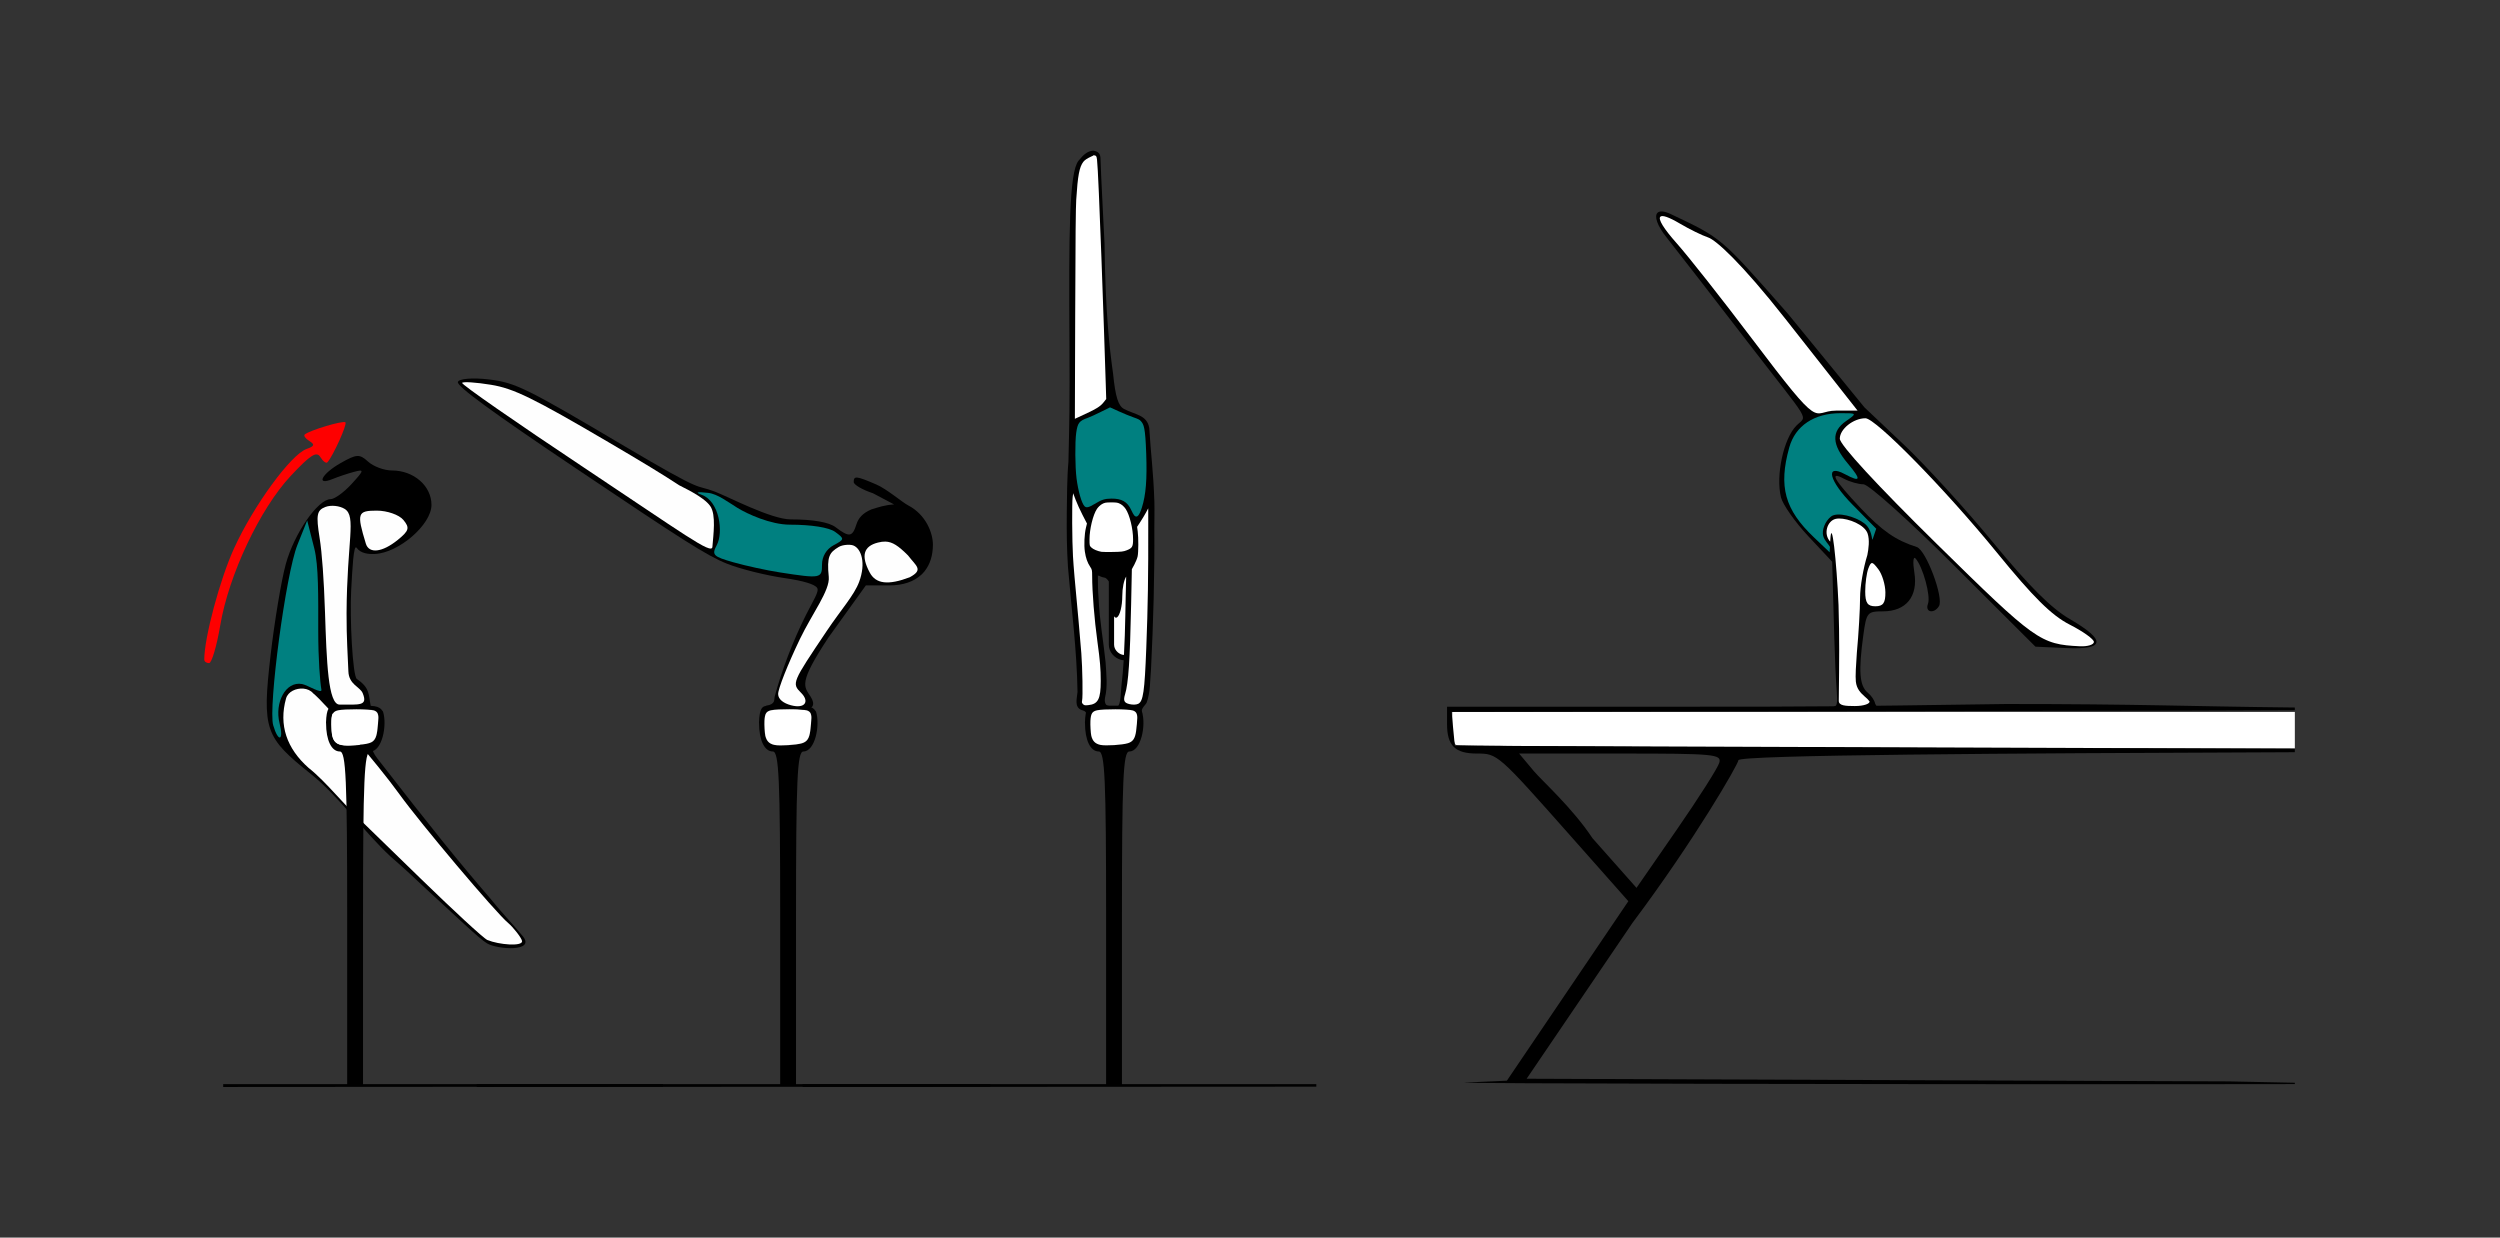 <?xml version="1.0" encoding="UTF-8" standalone="no"?>
<!-- Created with Inkscape (http://www.inkscape.org/) -->

<svg
   xmlns:dc="http://purl.org/dc/elements/1.1/"
   xmlns:cc="http://creativecommons.org/ns#"
   xmlns:rdf="http://www.w3.org/1999/02/22-rdf-syntax-ns#"
   xmlns:svg="http://www.w3.org/2000/svg"
   xmlns="http://www.w3.org/2000/svg"
   xmlns:sodipodi="http://sodipodi.sourceforge.net/DTD/sodipodi-0.dtd"
   xmlns:inkscape="http://www.inkscape.org/namespaces/inkscape"
   id="svg17751"
   version="1.1"
   inkscape:version="0.91 r13725"
   width="473.438"
   height="234.375"
   viewBox="0 0 473.438 234.375"
   sodipodi:docname="bb520601.svg">
  <rect x="0" y="0" width="473.438" height="234.375" fill="#333333" stroke="none"/>
  <defs
     id="defs17755" />
  <sodipodi:namedview
     pagecolor="#b9b9b9"
     bordercolor="#666666"
     borderopacity="1"
     objecttolerance="10"
     gridtolerance="10"
     guidetolerance="10"
     inkscape:pageopacity="0"
     inkscape:pageshadow="2"
     inkscape:window-width="1458"
     inkscape:window-height="950"
     id="namedview17753"
     showgrid="false"
     inkscape:zoom="1.4142136"
     inkscape:cx="307.1195"
     inkscape:cy="94.238709"
     inkscape:window-x="0"
     inkscape:window-y="0"
     inkscape:window-maximized="0"
     inkscape:current-layer="svg17751"
     showguides="true"
     inkscape:guide-bbox="true" />
  <g
     id="g4453"
     transform="translate(-80.6,-4.813)">
    <path
       style="fill:#fe0000"
       id="path2993"
       d="m 119.283,129.724 c 0,-4.143 2.949,-15.165 5.634,-21.057 3.682,-8.08 10.768,-17.787 13.748,-18.833 1.48,-0.519 1.593,-0.84 0.529,-1.497 -0.744,-0.46 -1.141,-1.019 -0.882,-1.242 0.929,-0.801 7.304,-2.703 7.707,-2.3 0.369,0.369 -2.352,6.394 -3.417,7.568 -0.235,0.259 -0.833,-0.186 -1.33,-0.99 -0.72,-1.165 -1.85,-0.451 -5.584,3.529 -5.843,6.227 -11.766,18.773 -13.379,28.336 -0.664,3.934 -1.616,7.153 -2.116,7.153 -0.5,0 -0.91,-0.301 -0.91,-0.668 z"
       inkscape:connector-curvature="0" />
    <path
       sodipodi:nodetypes="cssssssscccsccsssssssssc"
       inkscape:connector-curvature="0"
       id="path4462"
       d="m 148.232,91.168 c -0.72,0.037 -1.616,0.48 -3.146,1.351 -3.591,2.044 -4.746,4.346 -1.513,3.015 1.045,-0.43 2.878,-1.045 4.073,-1.364 1.978,-0.529 1.935,-0.323 -0.462,2.295 -1.448,1.582 -3.237,2.877 -3.976,2.877 -2.405,0 -6.912,6.53 -8.486,12.292 -0.846,3.097 -2.141,10.861 -2.879,17.254 -1.64,14.213 -1.085,15.535 7.684,22.547 5.038,4.016 9.975,10.867 14.995,15.547 2.004,1.728 4.399,3.912 6.657,6.072 5.724,5.214 10.052,9.449 11.653,10.41 1.967,1.18 9.187,1.651 6.804,-1.32 -2.078,-2.506 -4.36,-4.867 -6.144,-7.128 -6.288,-7.3 -10.979,-13.117 -21.501,-26.661 -2.349,-3.023 -0.398,-6.038 -1.191,-9.886 -0.427,-2.069 -0.092,-3.363 -2.616,-5.067 -0.813,-0.549 -1.371,-11.662 -1.076,-16.874 0.215,-3.796 0.435,-8.812 1.035,-7.967 0.776,1.092 2.295,1.216 3.433,1.166 4.538,-0.199 10.735,-5.563 10.735,-9.292 0,-3.602 -3.354,-6.524 -7.489,-6.524 -1.463,0 -3.486,-0.748 -4.498,-1.663 -0.828,-0.749 -1.372,-1.117 -2.092,-1.08 z"
       style="fill:#000000" />
    <path
       sodipodi:nodetypes="sscccsssscs"
       inkscape:connector-curvature="0"
       id="path4450"
       d="m 138.057,135.221 c -1.383,-0.121 -2.924,0.563 -3.288,1.867 -1.406,5.032 0.129,9.479 4.268,13.14 3.453,2.733 6.952,7.323 10.442,10.485 l 10.817,10.518 c 5.95,5.786 11.895,11.31 12.61,11.6 2.232,0.907 6.564,1.238 6.564,0.24 0,-0.524 -1.662,-2.656 -2.631,-3.46 -2.337,-1.94 -16.585,-18.817 -20.615,-24.418 -4.147,-5.764 -14.196,-17.415 -16.319,-19.083 -0.446,-0.534 -1.124,-0.825 -1.85,-0.889 z"
       style="fill:#fefefe" />
    <path
       id="path4446"
       d="m 144.901,138.243 c -2.181,0 -2.446,-8.219 -2.755,-17.526 -0.204,-6.163 -0.566,-11.197 -1.018,-14.024 -0.698,-4.371 -0.534,-5.25 1.095,-5.875 1.054,-0.404 2.705,-0.232 3.669,0.382 2.236,1.426 0.409,6.082 0.339,19.72 -0.024,4.738 0.253,8.411 0.346,11.052 0.087,2.483 2.216,2.923 2.706,4.105 1.029,2.485 -0.631,2.166 -4.383,2.166 z"
       style="fill:#fefefe"
       inkscape:connector-curvature="0"
       sodipodi:nodetypes="sssssssss" />
    <path
       id="path2997"
       d="m 149.881,107.76 c -1.753,-5.77 -1.594,-6.246 2.079,-6.246 1.962,0 4.222,0.789 5.023,1.754 1.248,1.504 1.095,2.046 -1.074,3.802 -2.915,2.36 -5.433,2.649 -6.028,0.69 z"
       style="fill:#fefefe"
       inkscape:connector-curvature="0" />
    <path
       style="fill:#008080"
       id="path2991"
       d="m 132.337,142.163 c -0.964,-3.318 2.366,-28.614 4.591,-34.175 l 1.846,-4.615 1.335,5.256 c 0.843,3.319 0.758,9.105 0.758,15.728 0,5.27 0.341,9.659 0.599,11.057 0.17,0.919 -2.598,-0.857 -3.647,-1.058 -3.167,-0.605 -5.248,3.601 -4.279,7.411 0.854,3.358 -0.237,3.718 -1.203,0.396 z"
       inkscape:connector-curvature="0"
       sodipodi:nodetypes="sscssssss" />
    <path
       inkscape:connector-curvature="0"
       id="path5071"
       d="m 287.847,138.45 c -1.233,0 -1.691,0.506 -1.789,3.195 7.2e-4,0.031 0.01,0.067 0.01,0.098 0,3.263 1.027,5.383 2.607,5.383 1.161,0 1.393,5.242 1.393,31.5 l 0,31.5 -57.482,0 0,0.533 c 16.976,-0.012 84.96,-0.037 97.291,-0.057 l 0,-0.477 -36.809,0 0,-31.5 c 0,-26.258 0.233,-31.5 1.395,-31.5 2.183,0 3.227,-4.914 2.389,-7.561 -0.81,-1.216 -1.67,-1.115 -5.469,-1.115 l -3.535,0 z"
       style="fill:#000000" />
    <path
       sodipodi:nodetypes="ccsssccccccsscsccsssss"
       inkscape:connector-curvature="0"
       id="path4548"
       d="m 226.126,138.45 c -1.233,0 -1.691,0.506 -1.789,3.195 7.2e-4,0.031 0.01,0.067 0.01,0.098 0,3.263 1.027,5.383 2.607,5.383 1.161,0 1.393,5.242 1.393,31.5 l 0,31.5 -57.482,0 0,0.533 c 16.976,-0.012 84.96,-0.037 97.291,-0.057 l 0,-0.477 -36.809,0 0,-31.5 c 0,-26.258 0.233,-31.5 1.395,-31.5 2.183,0 3.227,-4.914 2.389,-7.561 -0.81,-1.216 -1.67,-1.115 -5.469,-1.115 l -3.535,0 z m 3.785,0.676 c 4.546,0 4.562,0.012 4.25,3.25 -0.282,2.927 -0.665,3.279 -3.85,3.547 -4.225,0.356 -4.965,-0.233 -4.965,-3.963 0,-2.697 0.22,-2.834 4.564,-2.834 z"
       style="fill:#000000" />
    <path
       inkscape:connector-curvature="0"
       id="path4550"
       d="m 227.273,145.881 c -0.981,-0.213 -1.493,-0.724 -1.732,-1.729 -0.113,-0.477 -0.206,-2.073 -0.164,-2.831 0.076,-1.374 0.334,-1.787 1.246,-1.994 1.181,-0.269 5.873,-0.25 6.77,0.027 0.615,0.19 0.861,0.592 0.86,1.41 -2.7e-4,0.355 -0.135,1.878 -0.219,2.478 -0.198,1.415 -0.594,2.011 -1.537,2.311 -1.061,0.338 -4.256,0.539 -5.225,0.328 z"
       style="fill:#ffffff;fill-opacity:1;stroke:none;stroke-width:1.4;stroke-miterlimit:4;stroke-dasharray:none" />
    <path
       style="fill:#000000"
       d="m 144.126,138.45 c -1.233,0 -1.691,0.506 -1.789,3.195 7.2e-4,0.031 0.01,0.067 0.01,0.098 0,3.263 1.027,5.383 2.607,5.383 1.161,0 1.393,5.242 1.393,31.5 l 0,31.5 -23.482,0 0,0.533 c 16.976,-0.012 70.96,-0.037 83.291,-0.057 l 0,-0.477 -56.809,0 0,-31.5 c 0,-26.258 0.233,-31.5 1.395,-31.5 2.183,0 3.227,-4.914 2.389,-7.561 -0.81,-1.216 -1.67,-1.115 -5.469,-1.115 l -3.535,0 z m 3.785,0.676 c 4.546,0 4.562,0.012 4.25,3.25 -0.282,2.927 -0.665,3.279 -3.85,3.547 -4.225,0.356 -4.965,-0.233 -4.965,-3.963 0,-2.697 0.22,-2.834 4.564,-2.834 z"
       id="path4554"
       inkscape:connector-curvature="0"
       sodipodi:nodetypes="ccsssccccccsscsccsssss" />
    <path
       style="fill:#ffffff;fill-opacity:1;stroke:none;stroke-width:1.4;stroke-miterlimit:4;stroke-dasharray:none"
       d="m 145.273,145.881 c -0.981,-0.213 -1.493,-0.724 -1.732,-1.729 -0.113,-0.477 -0.206,-2.073 -0.164,-2.831 0.076,-1.374 0.334,-1.787 1.246,-1.994 1.181,-0.269 5.873,-0.25 6.77,0.027 0.615,0.19 0.861,0.592 0.86,1.41 -2.7e-4,0.355 -0.135,1.878 -0.219,2.478 -0.198,1.415 -0.594,2.011 -1.537,2.311 -1.061,0.338 -4.256,0.539 -5.225,0.328 z"
       id="path4556"
       inkscape:connector-curvature="0" />
    <g
       transform="translate(-24.278,0)"
       id="g4249">
      <path
         inkscape:connector-curvature="0"
         style="color:#000000;font-style:normal;font-variant:normal;font-weight:normal;font-stretch:normal;font-size:medium;line-height:normal;font-family:sans-serif;text-indent:0;text-align:start;text-decoration:none;text-decoration-line:none;text-decoration-style:solid;text-decoration-color:#000000;letter-spacing:normal;word-spacing:normal;text-transform:none;direction:ltr;block-progression:tb;writing-mode:lr-tb;baseline-shift:baseline;text-anchor:start;white-space:normal;clip-rule:nonzero;display:inline;overflow:visible;visibility:visible;opacity:1;isolation:auto;mix-blend-mode:normal;color-interpolation:sRGB;color-interpolation-filters:linearRGB;solid-color:#000000;solid-opacity:1;fill:#000000;fill-opacity:1;fill-rule:evenodd;stroke:none;stroke-width:1px;stroke-linecap:butt;stroke-linejoin:miter;stroke-miterlimit:4;stroke-dasharray:none;stroke-dashoffset:0;stroke-opacity:1;color-rendering:auto;image-rendering:auto;shape-rendering:auto;text-rendering:auto;enable-background:accumulate"
         d="m 311.932,33.342 c -1.032,0.054 -1.802,0.664 -2.803,1.9 -1.819,2.246 -1.83,14.014 -1.719,34.545 0.065,11.963 -0.014,14.549 -0.197,22.463 -0.262,2.81 -0.288,7.243 -0.314,9.609 -0.035,3.813 0.005,6.909 0.227,10.348 0.655,7.872 1.684,15.726 1.807,23.633 -0.08,1.168 -0.686,2.852 0.76,3.438 0.168,0.056 0.925,0.16 0.9,0.811 -0.05,1.3 5.328,-1.539 4.164,-1.625 -0.721,-0.053 -0.702,-1.131 -0.621,-1.51 0.533,-2.198 0.246,-4.496 0.111,-6.727 -0.409,-4.034 -1.162,-8.031 -1.322,-12.09 -0.126,-1.439 -0.14,-2.88 -0.139,-4.322 0.072,0.002 0.159,0.027 0.236,0.037 0.388,0.215 0.78,0.322 1.174,0.391 0.278,0.168 0.492,0.396 0.664,0.689 l 0,11.943 c 0,1.433 1.04,2.515 2.215,2.869 0.196,0.059 0.399,0.09 0.604,0.107 -0.105,1.636 -0.243,3.27 -0.436,4.9 -0.096,0.766 -0.111,3.639 -0.715,3.807 -1.203,0.227 1.001,0.609 2.227,0.658 0.782,0.197 2.677,1.424 2.391,0.549 -0.268,-0.819 0.708,-1.439 0.891,-1.924 0.728,-2.014 0.618,-4.213 0.816,-6.32 0.438,-8.903 0.693,-17.82 0.629,-26.734 0,-1.269 0.055,-3.369 0.008,-4.936 -0.181,-5.656 -0.676,-9.092 -0.973,-13.996 -0.432,-2.484 -2.642,-2.477 -4.777,-3.596 -1.067,-0.565 -1.632,-2.23 -2.074,-6.705 -0.652,-4.659 -1.445,-11.181 -1.623,-24.715 -0.104,-2.042 -0.191,-3.788 -0.287,-5.705 l -0.004,-0.01 0.004,0.002 c -0.252,-5.029 -0.467,-9.453 -0.467,-10.189 0,-1.006 -0.393,-1.427 -1.355,-1.596 z"
         id="path4226"
         sodipodi:nodetypes="ccsccccccccccccccscccccscccccccccccscc" />
      <path
         inkscape:connector-curvature="0"
         style="color:#000000;font-style:normal;font-variant:normal;font-weight:normal;font-stretch:normal;font-size:medium;line-height:normal;font-family:sans-serif;text-indent:0;text-align:start;text-decoration:none;text-decoration-line:none;text-decoration-style:solid;text-decoration-color:#000000;letter-spacing:normal;word-spacing:normal;text-transform:none;direction:ltr;block-progression:tb;writing-mode:lr-tb;baseline-shift:baseline;text-anchor:start;white-space:normal;clip-rule:nonzero;display:inline;overflow:visible;visibility:visible;opacity:1;isolation:auto;mix-blend-mode:normal;color-interpolation:sRGB;color-interpolation-filters:linearRGB;solid-color:#000000;solid-opacity:1;fill:#ffffff;fill-opacity:1;fill-rule:evenodd;stroke:none;stroke-width:1px;stroke-linecap:butt;stroke-linejoin:miter;stroke-miterlimit:4;stroke-dasharray:none;stroke-dashoffset:0;stroke-opacity:1;color-rendering:auto;image-rendering:auto;shape-rendering:auto;text-rendering:auto;enable-background:accumulate"
         d="m 318.148,114.002 c -0.423,0.66 -0.738,2.157 -0.738,3.711 0,1.867 -0.452,3.674 -1.004,4.016 -0.21,0.13 -0.394,0.042 -0.547,-0.213 l 0,5.359 c -10e-6,0.942 0.71,1.673 1.504,1.912 0.124,0.037 0.244,0.039 0.365,0.051 0.275,-4.938 0.272,-9.893 0.42,-14.836 z"
         id="path4220" />
      <path
         inkscape:connector-curvature="0"
         id="path4544"
         d="m 313.273,145.881 c -0.981,-0.213 -1.493,-0.724 -1.732,-1.729 -0.113,-0.477 -0.206,-2.073 -0.164,-2.831 0.076,-1.374 0.334,-1.787 1.246,-1.994 1.181,-0.269 5.873,-0.25 6.77,0.027 0.615,0.19 0.861,0.592 0.86,1.41 -2.7e-4,0.355 -0.135,1.878 -0.219,2.478 -0.198,1.415 -0.594,2.011 -1.537,2.311 -1.061,0.338 -4.256,0.539 -5.225,0.328 z"
         style="fill:#ffffff;fill-opacity:1;stroke:none;stroke-width:1.4;stroke-miterlimit:4;stroke-dasharray:none" />
      <path
         style="color:#000000;font-style:normal;font-variant:normal;font-weight:normal;font-stretch:normal;font-size:medium;line-height:normal;font-family:sans-serif;text-indent:0;text-align:start;text-decoration:none;text-decoration-line:none;text-decoration-style:solid;text-decoration-color:#000000;letter-spacing:normal;word-spacing:normal;text-transform:none;direction:ltr;block-progression:tb;writing-mode:lr-tb;baseline-shift:baseline;text-anchor:start;white-space:normal;clip-rule:nonzero;display:inline;overflow:visible;visibility:visible;opacity:1;isolation:auto;mix-blend-mode:normal;color-interpolation:sRGB;color-interpolation-filters:linearRGB;solid-color:#000000;solid-opacity:1;fill:#ffffff;fill-opacity:1;fill-rule:nonzero;stroke:none;stroke-width:1;stroke-linecap:butt;stroke-linejoin:miter;stroke-miterlimit:4;stroke-dasharray:none;stroke-dashoffset:0;stroke-opacity:1;color-rendering:auto;image-rendering:auto;shape-rendering:auto;text-rendering:auto;enable-background:accumulate"
         d="m 322.682,101.702 c 0.037,0.022 0.062,0.042 0.041,0.023 -0.004,-0.004 -0.032,-0.015 -0.039,-0.021 -4.2e-4,-3.6e-4 -0.002,-0.002 -0.002,-0.002 z"
         id="path5009"
         inkscape:connector-curvature="0" />
      <path
         inkscape:connector-curvature="0"
         style="fill:#ffffff;fill-opacity:1;stroke:none;stroke-width:1.4;stroke-miterlimit:4;stroke-dasharray:none"
         d="m 311.836,34.216 c 0.548,0 -1.188,0.437 -1.793,1.23 -0.765,1.004 -1.063,2.591 -1.354,7.205 -0.084,1.326 -0.157,6.788 -0.195,21.986 l -0.061,19.488 0.666,-0.306 c 3.442,-1.576 4.127,-1.983 4.82,-2.871 l 0.449,-0.575 -0.086,-2.796 c -0.301,-9.8 -1.336,-39.949 -1.656,-42.551 -0.087,-0.708 -0.185,-0.808 -0.791,-0.811 z"
         id="path4215"
         sodipodi:nodetypes="cscccccccsc" />
      <path
         inkscape:connector-curvature="0"
         style="fill:#ffffff;fill-opacity:1;stroke:none;stroke-width:1.4;stroke-miterlimit:4;stroke-dasharray:none"
         d="m 308.11,98.219 -0.096,0.68 c -0.147,1.034 -0.109,8.49 0.059,11.244 0.139,2.287 0.29,4.026 1.059,12.25 0.17,1.822 0.406,4.578 0.523,6.125 0.22,2.908 0.307,8.252 0.146,8.971 -0.073,0.327 -0.037,0.461 0.174,0.672 0.231,0.231 0.355,0.254 1.012,0.186 1.851,-0.193 2.345,-1.155 2.344,-4.574 -5.1e-4,-2.285 -0.135,-3.868 -0.629,-7.447 -0.583,-4.225 -0.994,-9.369 -0.996,-12.432 -5.7e-4,-1.111 -0.026,-1.224 -0.377,-1.75 -0.523,-0.784 -0.827,-1.655 -1.006,-2.877 -0.18,-1.232 -0.087,-3.303 0.203,-4.498 l 0.197,-0.812 -0.838,-1.625 c -0.462,-0.894 -1.05,-2.185 -1.307,-2.869 z"
         id="path4211" />
      <path
         inkscape:connector-curvature="0"
         style="fill:#ffffff;fill-opacity:1;stroke:none;stroke-width:1.4;stroke-miterlimit:4;stroke-dasharray:none"
         d="m 315.33,99.956 c -1.036,0 -1.259,0.04 -1.75,0.314 -0.335,0.187 -0.726,0.558 -0.969,0.92 -0.743,1.109 -1.406,3.831 -1.406,5.773 0,1.181 0.008,1.212 0.379,1.559 0.35,0.327 1.111,0.648 1.871,0.791 0.172,0.033 1.156,0.046 2.188,0.029 1.598,-0.026 1.982,-0.072 2.592,-0.311 1.067,-0.417 1.221,-0.68 1.221,-2.08 0,-1.991 -0.643,-4.622 -1.408,-5.764 -0.24,-0.358 -0.633,-0.731 -0.967,-0.918 -0.491,-0.274 -0.714,-0.314 -1.75,-0.314 z"
         id="path4209" />
      <path
         inkscape:connector-curvature="0"
         style="fill:#ffffff;fill-opacity:1;stroke:none;stroke-width:1.4;stroke-miterlimit:4;stroke-dasharray:none"
         d="m 322.325,101.081 -0.43,0.799 c -0.237,0.439 -0.71,1.227 -1.053,1.75 l -0.623,0.951 0.113,0.875 c 0.158,1.215 0.151,3.916 -0.014,4.713 -0.075,0.364 -0.352,1.059 -0.615,1.545 l -0.479,0.883 -0.137,6.617 c -0.219,10.615 -0.512,14.997 -1.143,17.049 -0.378,1.232 -0.2,1.642 0.822,1.889 0.63,0.152 1.308,0.127 1.678,-0.064 0.929,-0.48 1.191,-2.304 1.51,-10.506 0.308,-7.928 0.398,-13.668 0.375,-23.812 z"
         id="path5049" />
      <path
         style="fill:#008080;fill-opacity:1;stroke:none;stroke-width:1.4;stroke-miterlimit:4;stroke-dasharray:none"
         d="m 319.666,102.419 c -0.112,-0.123 -0.369,-0.591 -0.573,-1.04 -0.695,-1.533 -1.813,-2.169 -3.763,-2.142 -1.264,0.018 -1.793,0.189 -3.185,1.029 -1.097,0.662 -1.539,0.76 -1.883,0.416 -0.543,-0.543 -1.211,-2.873 -1.516,-5.289 -0.27,-2.14 -0.309,-6.86 -0.059,-8.617 0.267,-1.877 0.561,-2.27 2.227,-2.843 0.332,-0.114 1.408,-0.606 2.39,-1.092 l 1.785,-0.884 1.673,0.758 c 0.92,0.417 2.17,0.929 2.777,1.137 0.892,0.306 1.159,0.442 1.39,0.706 0.571,0.651 0.839,1.189 1.014,6.147 0.174,4.941 -0.055,7.802 -0.822,10.234 -0.495,1.572 -0.952,2.035 -1.455,1.479 z"
         id="path5063"
         inkscape:connector-curvature="0"
         sodipodi:nodetypes="cssssscsscssssscc" />
    </g>
    <path
       sodipodi:nodetypes="cccccsssssscsssccsccsccscccccccssssc"
       inkscape:connector-curvature="0"
       id="path4743"
       d="m 242.986,95.257 c -0.596,-0.064 -0.717,0.228 -0.717,0.84 0,0.507 1.643,1.464 3.65,2.127 l 3.994,2.111 c -1.812,0.125 -2.838,0.502 -4.275,0.939 -1.68,0.706 -2.477,1.662 -2.842,2.811 -0.778,2.451 -1.357,2.532 -3.969,0.557 -1.246,-0.943 -4.277,-1.469 -8.467,-1.469 -3.704,0 -11.879,-4.306 -14.381,-5.261 -4.024,-1.537 -1.313,0.746 -17.113,-8.607 -18.765,-11.109 -20.658,-12.04 -25.749,-12.643 -3.022,-0.358 -5.636,-0.137 -5.806,0.492 -0.218,0.804 6.435,5.671 22.474,16.439 19.872,13.341 24.559,16.399 28.484,17.972 2.475,0.992 7.404,2.222 10.955,2.732 3.551,0.511 5.684,1.17 6.119,1.844 0.435,0.674 -0.646,2.203 -2.137,5.176 -2.497,4.978 -4.598,10.579 -5.886,15.358 -0.185,0.685 0.241,1.462 -1.706,1.827 l 7.131,0.684 c 1.842,0 2.313,-0.946 1.391,-2.404 -1.272,-2.012 -2.463,-2.437 3.379,-11.283 l 7.057,-9.824 4.436,0 c 2.597,0 4.655,-0.71 6.068,-2.023 3.4e-4,1.3e-4 0.006,0.004 0.006,0.004 0.204,-0.189 0.284,-0.293 0.387,-0.412 0.045,-0.05 0.097,-0.095 0.141,-0.146 l -0.006,0.002 c 0.005,-0.007 0.018,-0.019 0.023,-0.025 0.032,-0.042 0.08,-0.102 0.109,-0.145 0.997,-1.269 1.533,-2.944 1.533,-4.979 0,-2.159 -1.28,-5.664 -4.705,-7.444 -1.116,-0.58 -4.01,-3.081 -6.014,-3.944 -1.898,-0.817 -2.969,-1.238 -3.564,-1.303 z"
       style="fill:#000000" />
    <path
       sodipodi:nodetypes="csssscsc"
       inkscape:connector-curvature="0"
       id="path4750"
       d="M 209.196,96.699 C 206.42,94.856 202.111,92.237 195.874,88.579 181.544,80.175 177.878,78.383 173.579,77.68 c -2.83,-0.463 -5.29,-0.624 -5.466,-0.359 -0.176,0.265 10.167,7.456 22.985,15.981 19.02,12.65 24.247,16.575 24.413,15.097 0.172,-2.294 0.724,-6.078 -0.391,-7.721 -1.272,-1.875 -5.621,-3.759 -5.923,-3.981 z"
       style="fill:#fefefe" />
    <path
       id="path4748"
       d="m 248.282,107.377 c -0.438,-0.013 -0.899,0.052 -1.414,0.182 -2.756,0.692 -3.257,2.513 -1.562,5.68 1.159,2.166 3.502,2.441 7.584,0.889 2.651,-1.438 1.231,-2.08 -0.336,-4.133 -1.838,-1.838 -2.957,-2.579 -4.271,-2.617 z"
       style="fill:#fefefe"
       inkscape:connector-curvature="0" />
    <path
       id="path2997-9"
       d="m 239.437,108.393 c -1.771,1.062 -2.276,1.783 -1.889,5.672 0.252,2.535 -3.147,6.951 -5.449,11.735 -2.302,4.784 -4.163,9.495 -4.139,10.469 0.025,1.001 1.048,1.732 2.431,2.102 2.672,0.716 3.556,-0.711 1.928,-2.339 -1.817,-1.817 -1.731,-1.933 4.842,-11.722 2.775,-4.133 5.182,-6.746 6.137,-9.297 1.331,-3.558 0.419,-6.319 -1.105,-6.904 -0.608,-0.233 -2.022,-0.155 -2.755,0.285 z"
       style="fill:#fefefe"
       inkscape:connector-curvature="0" />
    <path
       style="fill:#008080"
       id="path2991-7"
       d="m 228.269,113.21 c -2.475,-0.383 -6.418,-1.241 -8.763,-1.908 -3.863,-1.099 -4.16,-1.404 -3.17,-3.254 1.294,-2.417 0.528,-8.3 -2.838,-9.522 -1.351,-0.49 -0.937,-0.618 1.209,-0.374 1.795,0.205 3.739,1.73 5.563,2.85 1.825,1.121 6.249,3.171 9.93,3.171 4.08,0 7.416,0.534 8.558,1.368 1.808,1.322 1.798,1.408 -0.309,2.535 -1.335,0.714 -2.18,2.122 -2.18,3.632 0,2.667 -0.21,2.706 -8,1.502 z"
       inkscape:connector-curvature="0"
       sodipodi:nodetypes="sssssssssss" />
    <g
       transform="matrix(1.051,0,0,1.051,98.464,-253.695)"
       id="g4445">
      <path
         inkscape:connector-curvature="0"
         style="fill:#ffffff"
         d="m 244.676,374.242 0,2.656 c 0,1.461 0.281,2.938 0.625,3.281 0.344,0.344 85.195,0.625 132.031,0.625 l 19.168,0 0,-6.562 -19.793,0 -132.031,0 z"
         id="path4175" />
      <path
         inkscape:connector-curvature="0"
         style="fill:#000000"
         d="m 344.281,372.818 c -32.331,0.445 -32.01,0.486 -57.887,0.486 l -42.656,0 0,3.094 c 0,3.922 1.432,5.344 5.383,5.344 3.72,0 3.773,0.048 16.961,14.943 l 10.326,11.662 -10.945,16.17 -10.943,16.168 -7.5,0.338 c -4.125,0.186 79.039,0.326 128.281,0.301 l 21.199,-0.023 0,-0.244 -11.918,-0.244 -126.5,-0.477 19.078,-28.092 c 11.209,-14.939 19.078,-28.634 19.078,-29.297 0,-0.967 49.156,-1.25 97.484,-1.432 1.199,-0.005 1.619,-0.009 2.777,-0.014 l 0,-0.604 c -6.822,-0.029 -10.556,-0.054 -19.324,-0.086 l -132.031,-0.477 -0.295,-3.047 -0.293,-3.047 132.324,-0.225 c 8.486,-0.022 13.915,-0.049 19.619,-0.076 l 0,-0.49 c -20.176,-0.216 -27.445,-0.633 -52.219,-0.633 z m -87.555,8.924 18.262,0 c 16.938,0 18.229,0.119 17.812,1.641 -0.247,0.902 -3.705,6.347 -7.686,12.1 l -7.238,10.461 -7.93,-8.947 c -3.632,-5.481 -9.119,-10.365 -10.574,-12.1 l -2.646,-3.154 z"
         id="path18303" />
      <g
         transform="matrix(0.875,0,0,0.875,-33.794,46.225)"
         id="g4216-1">
        <path
           style="fill:#000000"
           d="m 360.544,272.073 c -0.735,0.674 -0.149,2.611 1.875,5.137 1.594,1.99 9.182,11.78 16.862,21.756 13.02,16.914 12.106,14.689 9.852,16.943 -2.652,2.652 -4.302,10.326 -3.182,14.791 0.375,1.496 2.901,5.088 5.611,7.984 l 4.928,5.266 0.424,15.312 c 0.136,4.897 0.323,8.782 0.504,11.158 0.212,2.694 0.013,3.169 -0.365,3.27 -0.385,0.103 -0.679,0.832 -0.679,0.832 l 9.669,-0.472 c 0,0 -0.452,-0.224 -0.715,-0.908 -0.128,-0.659 -0.752,-1.598 -1.512,-2.229 -1.707,-1.417 -1.933,-4.383 -0.904,-11.889 0.634,-4.629 0.822,-4.855 4.023,-4.855 4.79,0 7.276,-3.07 6.477,-7.996 -0.344,-2.122 -0.236,-3.428 0.24,-2.902 1.51,1.668 3.179,7.757 2.564,9.357 -0.665,1.732 1.239,2.128 2.264,0.471 1.046,-1.693 -2.663,-11.578 -4.57,-12.18 -4.311,-1.36 -7.152,-3.332 -11.592,-8.045 -5.483,-5.82 -6.545,-7.698 -3.402,-6.016 1.18,0.631 2.996,1.148 4.035,1.148 1.042,0 9.394,7.491 18.643,16.719 l 16.756,16.717 6.279,0.287 c 8.101,0.371 8.37,-1.556 0.83,-5.953 -3.898,-2.273 -8.39,-6.751 -15.783,-15.734 -5.685,-6.907 -13.98,-16.003 -18.432,-20.211 l -8.094,-7.65 -15.744,-19.261 c -13.983,-15.902 -13.532,-15.517 -24.138,-20.552 -1.367,-0.649 -2.284,-0.699 -2.725,-0.295 z"
           id="path4232-8"
           inkscape:connector-curvature="0"
           sodipodi:nodetypes="sssssccccccccsssssscsssscccsscccss" />
        <path
           style="fill:#ffffff"
           d="m 361.102,272.905 c -0.484,0.505 0.639,2.395 3.396,5.495 2.39,2.688 9.329,11.487 15.421,19.552 15.033,19.902 12.105,14.881 17.355,14.881 l 4.449,0 -14.908,-18.946 c -9.042,-11.492 -14.258,-16.176 -15.853,-16.71 -1.256,-0.421 -3.879,-1.708 -5.828,-2.86 -2.308,-1.364 -3.656,-1.806 -4.033,-1.413 z m 42.234,41.499 c -2.484,0 -5.275,2.223 -5.275,4.203 0,1.262 7.604,9.514 19.975,21.678 20.305,19.965 21.305,20.681 29.471,21.072 1.583,0.076 2.879,-0.325 2.879,-0.891 0,-0.566 -2.237,-2.169 -4.971,-3.561 -3.742,-1.905 -7.47,-5.597 -15.078,-14.93 -10.526,-12.913 -24.881,-27.572 -27,-27.572 z m -5.424,20.645 c -0.282,0.002 -0.538,0.03 -0.756,0.088 -1.709,0.453 -2.527,3.118 -1.068,4.676 l 0.019,-0.359 c 0.271,-4.948 1.289,4.265 1.691,13.406 0.205,7.363 0.151,10.637 0.051,19.729 0,1.002 1.335,1.078 3.312,1.078 1.948,0 3.191,-0.523 3.008,-0.98 -0.282,-0.351 -0.589,-0.672 -1.002,-1.002 -0.839,-0.746 -1.636,-1.567 -1.801,-3.053 -0.118,-1.063 0.03,-3.491 0.211,-5.99 0.36,-3.867 0.656,-8.918 0.66,-11.312 0.004,-2.273 0.665,-6.073 1.498,-8.754 0.246,-1.228 0.512,-3.127 0.047,-4.457 -0.629,-1.798 -3.895,-3.085 -5.871,-3.068 z m 6.799,9.174 c -0.284,-0.024 -0.481,0.35 -0.771,1.107 -0.356,0.927 -0.646,3.061 -0.646,4.74 0,2.356 0.477,3.053 2.092,3.053 1.594,0 2.086,-0.686 2.061,-2.877 -0.018,-1.583 -0.668,-3.716 -1.445,-4.74 -0.635,-0.837 -1.005,-1.259 -1.289,-1.283 z"
           id="path4230-4"
           inkscape:connector-curvature="0"
           sodipodi:nodetypes="sssscssssssscsssscsccccsccccccccssssccs" />
        <path
           style="fill:#008080"
           d="m 398.24,313.357 c 3.398,0 3.407,0.013 1.1,1.629 -3.056,2.14 -2.939,4.808 0.383,8.756 2.832,3.366 2.67,3.931 -0.621,2.17 -4.15,-2.221 -3.266,1.368 1.539,6.246 l 4.92,4.994 -0.76,2.238 c -0.198,0.036 -0.045,-2.109 -1.738,-3.379 -1.849,-1.387 -5.497,-2.365 -6.781,-1.389 -1.284,0.976 -1.951,2.878 -1.643,4.008 0.269,0.985 1.084,1.657 1.391,2.256 l -0.062,1.117 -3.232,-3.074 c -6.023,-5.727 -7.321,-10.452 -5.084,-18.508 1.241,-4.47 5.131,-7.064 10.59,-7.064 z"
           id="path4228-2"
           inkscape:connector-curvature="0" />
      </g>
    </g>
  </g>
</svg>

